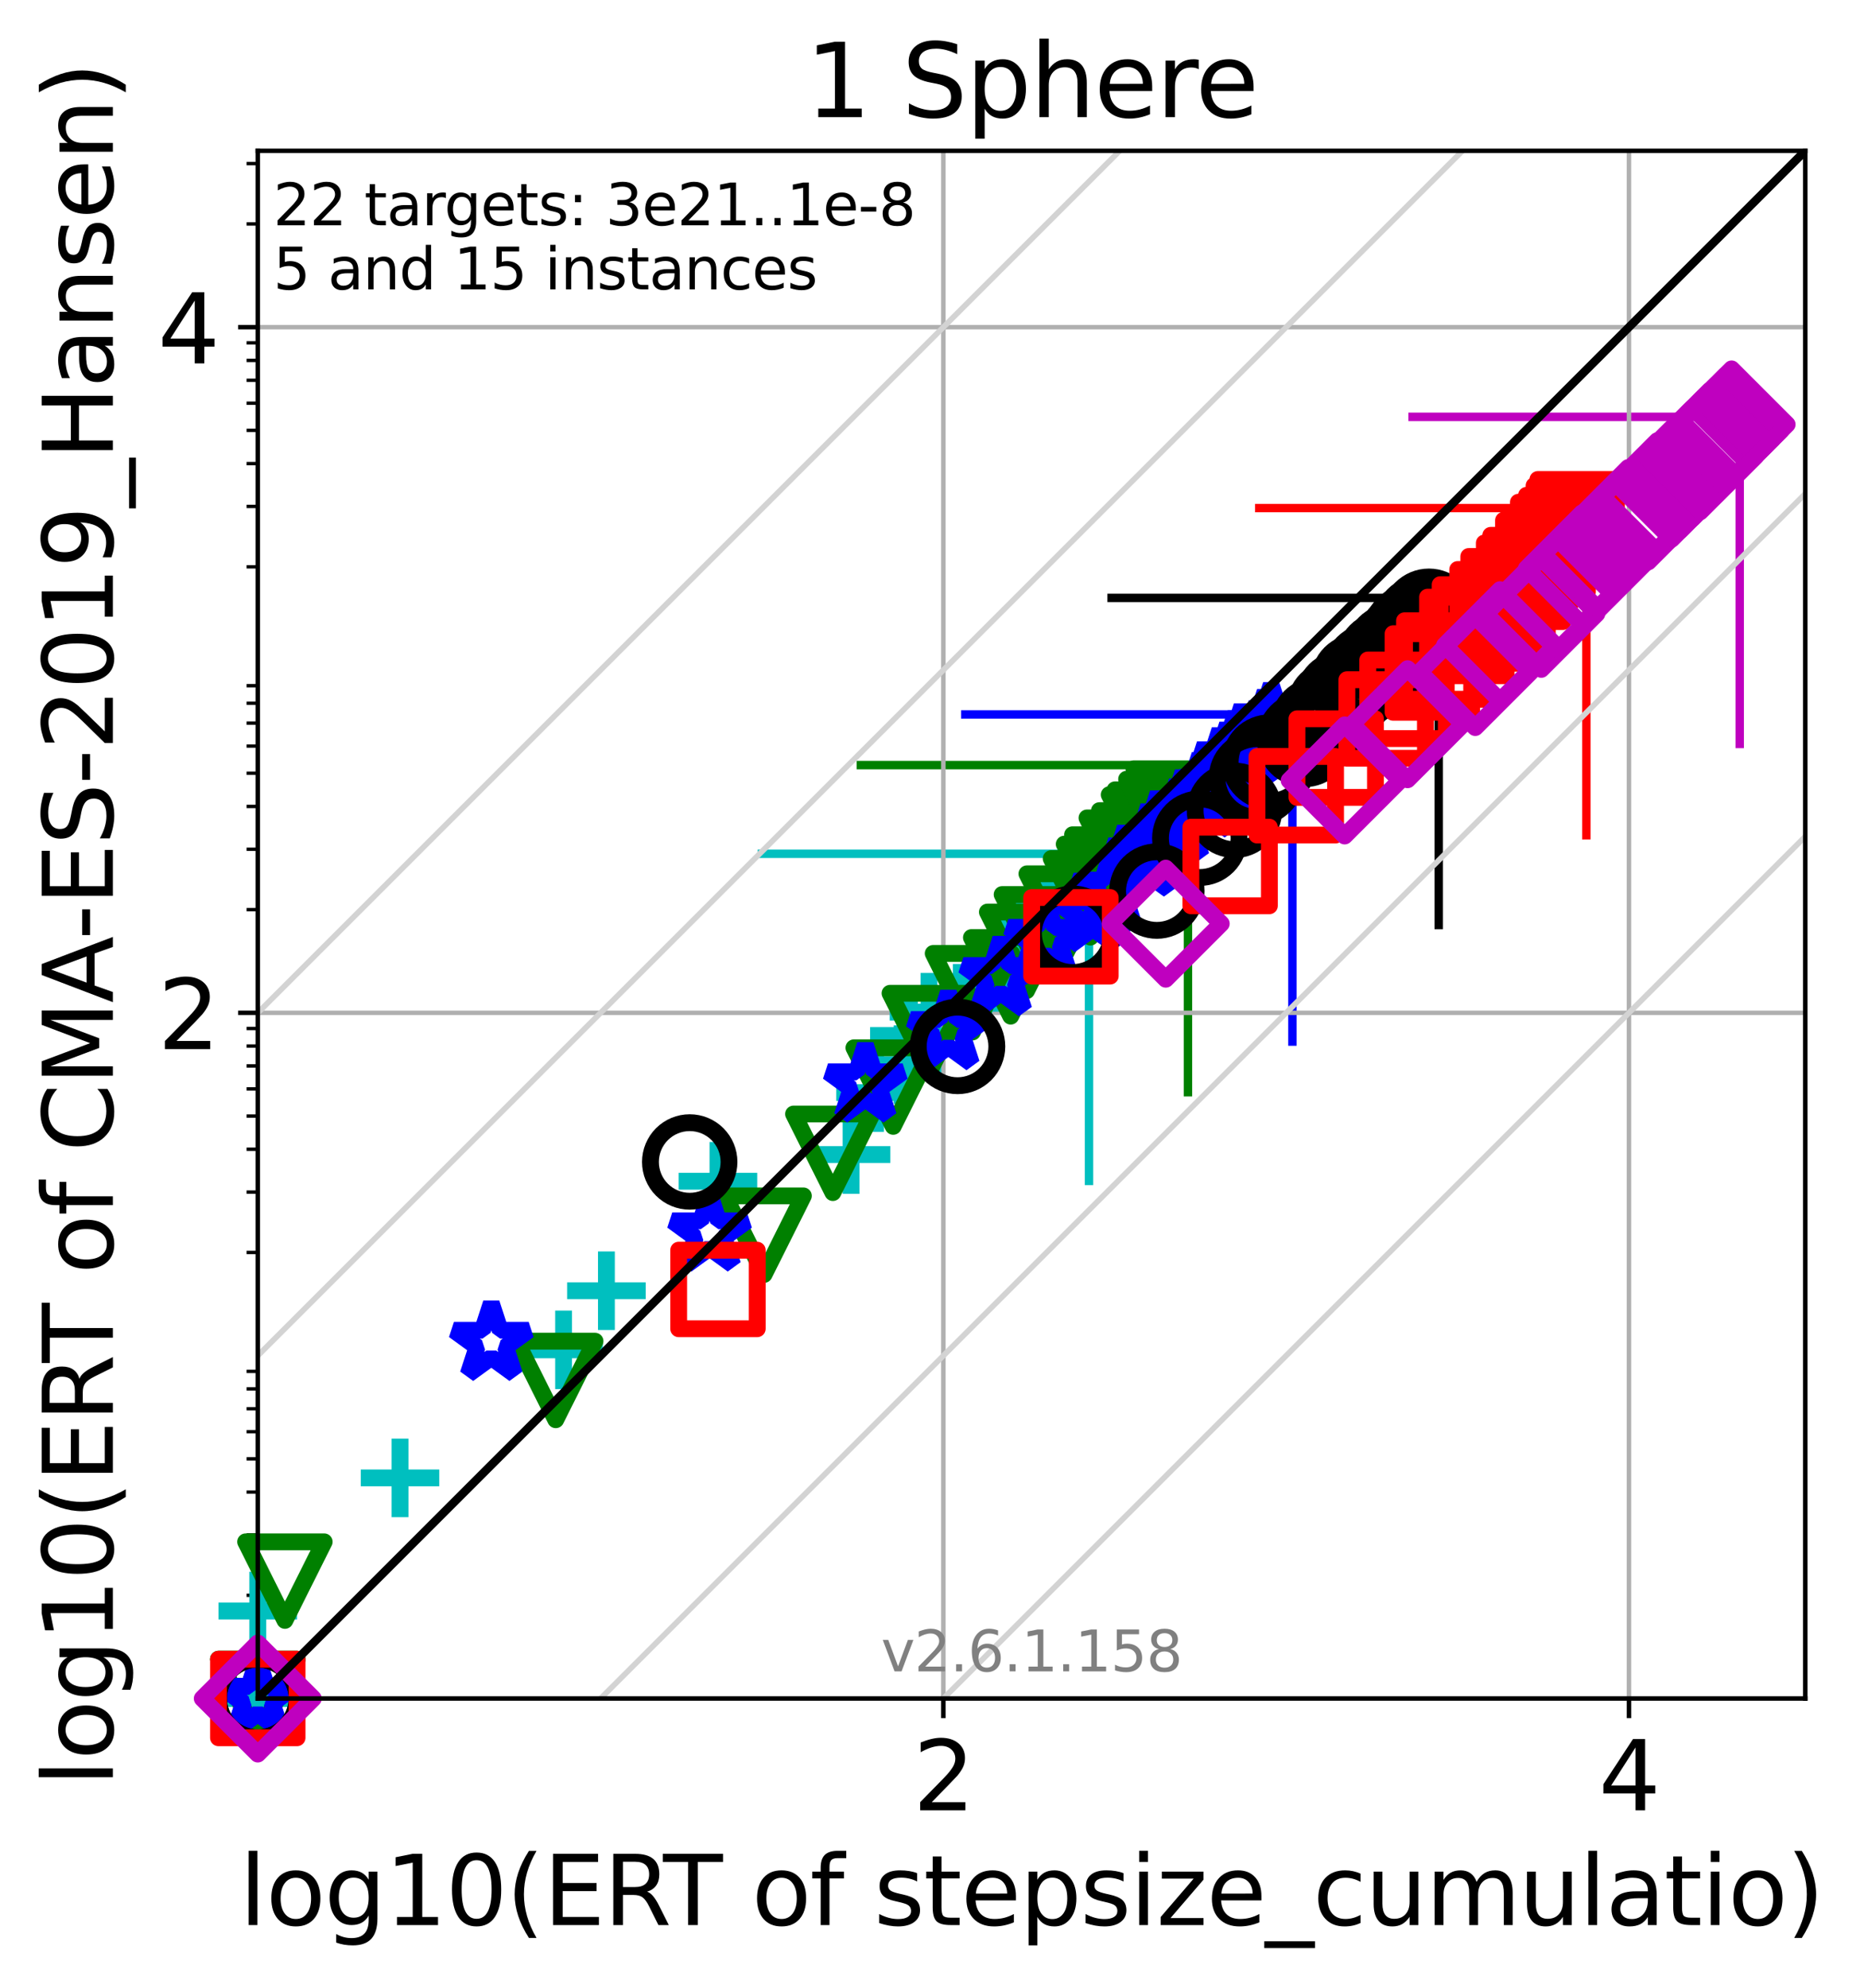 <?xml version="1.0" encoding="utf-8" standalone="no"?>
<!DOCTYPE svg PUBLIC "-//W3C//DTD SVG 1.1//EN"
  "http://www.w3.org/Graphics/SVG/1.1/DTD/svg11.dtd">
<svg xmlns:xlink="http://www.w3.org/1999/xlink" width="332.207pt" height="354.256pt" viewBox="0 0 332.207 354.256" xmlns="http://www.w3.org/2000/svg" version="1.1">
 <defs>
  <style type="text/css">*{stroke-linejoin: round; stroke-linecap: butt}</style>
 </defs>
 <g id="figure_1">
  <g id="patch_1">
   <path d="M 0 354.256 
L 332.207 354.256 
L 332.207 0 
L 0 0 
z
" style="fill: #ffffff"/>
  </g>
  <g id="axes_1">
   <g id="patch_2">
    <path d="M 45.942 302.677 
L 321.742 302.677 
L 321.742 26.877 
L 45.942 26.877 
z
" style="fill: #ffffff"/>
   </g>
   <g id="line2d_1">
    <path d="M 194.086 210.447 
L 194.086 152.149 
" clip-path="url(#p1244064c05)" style="fill: none; stroke: #00bfbf; stroke-width: 1.5; stroke-linecap: square"/>
   </g>
   <g id="line2d_2">
    <path d="M 135.788 152.149 
L 194.086 152.149 
" clip-path="url(#p1244064c05)" style="fill: none; stroke: #00bfbf; stroke-width: 1.5; stroke-linecap: square"/>
   </g>
   <g id="line2d_3">
    <path d="M 211.719 194.64 
L 211.719 136.342 
" clip-path="url(#p1244064c05)" style="fill: none; stroke: #008000; stroke-width: 1.5; stroke-linecap: square"/>
   </g>
   <g id="line2d_4">
    <path d="M 153.421 136.342 
L 211.719 136.342 
" clip-path="url(#p1244064c05)" style="fill: none; stroke: #008000; stroke-width: 1.5; stroke-linecap: square"/>
   </g>
   <g id="line2d_5">
    <path d="M 230.339 185.612 
L 230.339 127.314 
" clip-path="url(#p1244064c05)" style="fill: none; stroke: #0000ff; stroke-width: 1.5; stroke-linecap: square"/>
   </g>
   <g id="line2d_6">
    <path d="M 172.041 127.314 
L 230.339 127.314 
" clip-path="url(#p1244064c05)" style="fill: none; stroke: #0000ff; stroke-width: 1.5; stroke-linecap: square"/>
   </g>
   <g id="line2d_7">
    <path d="M 256.417 164.846 
L 256.417 106.548 
" clip-path="url(#p1244064c05)" style="fill: none; stroke: #000000; stroke-width: 1.5; stroke-linecap: square"/>
   </g>
   <g id="line2d_8">
    <path d="M 198.119 106.548 
L 256.417 106.548 
" clip-path="url(#p1244064c05)" style="fill: none; stroke: #000000; stroke-width: 1.5; stroke-linecap: square"/>
   </g>
   <g id="line2d_9">
    <path d="M 282.725 148.839 
L 282.725 90.541 
" clip-path="url(#p1244064c05)" style="fill: none; stroke: #ff0000; stroke-width: 1.5; stroke-linecap: square"/>
   </g>
   <g id="line2d_10">
    <path d="M 224.427 90.541 
L 282.725 90.541 
" clip-path="url(#p1244064c05)" style="fill: none; stroke: #ff0000; stroke-width: 1.5; stroke-linecap: square"/>
   </g>
   <g id="line2d_11">
    <path d="M 310.056 132.579 
L 310.056 74.281 
" clip-path="url(#p1244064c05)" style="fill: none; stroke: #bf00bf; stroke-width: 1.5; stroke-linecap: square"/>
   </g>
   <g id="line2d_12">
    <path d="M 251.758 74.281 
L 310.056 74.281 
" clip-path="url(#p1244064c05)" style="fill: none; stroke: #bf00bf; stroke-width: 1.5; stroke-linecap: square"/>
   </g>
   <g id="matplotlib.axis_1">
    <g id="xtick_1">
     <g id="line2d_13">
      <path d="M 168.129 302.677 
L 168.129 26.877 
" clip-path="url(#p1244064c05)" style="fill: none; stroke: #b0b0b0; stroke-width: 0.8; stroke-linecap: square"/>
     </g>
     <g id="line2d_14">
      <defs>
       <path id="m09bee3fbe1" d="M 0 0 
L 0 3.5 
" style="stroke: #000000; stroke-width: 0.8"/>
      </defs>
      <g>
       <use xlink:href="#m09bee3fbe1" x="168.129" y="302.677" style="stroke: #000000; stroke-width: 0.8"/>
      </g>
     </g>
     <g id="text_1">
      <!-- 2 -->
      <g transform="translate(162.721 322.595)scale(0.17 -0.17)">
       <defs>
        <path id="DejaVuSans-32" d="M 1228 531 
L 3431 531 
L 3431 0 
L 469 0 
L 469 531 
Q 828 903 1448 1529 
Q 2069 2156 2228 2338 
Q 2531 2678 2651 2914 
Q 2772 3150 2772 3378 
Q 2772 3750 2511 3984 
Q 2250 4219 1831 4219 
Q 1534 4219 1204 4116 
Q 875 4013 500 3803 
L 500 4441 
Q 881 4594 1212 4672 
Q 1544 4750 1819 4750 
Q 2544 4750 2975 4387 
Q 3406 4025 3406 3419 
Q 3406 3131 3298 2873 
Q 3191 2616 2906 2266 
Q 2828 2175 2409 1742 
Q 1991 1309 1228 531 
z
" transform="scale(0.016)"/>
       </defs>
       <use xlink:href="#DejaVuSans-32"/>
      </g>
     </g>
    </g>
    <g id="xtick_2">
     <g id="line2d_15">
      <path d="M 290.316 302.677 
L 290.316 26.877 
" clip-path="url(#p1244064c05)" style="fill: none; stroke: #b0b0b0; stroke-width: 0.8; stroke-linecap: square"/>
     </g>
     <g id="line2d_16">
      <g>
       <use xlink:href="#m09bee3fbe1" x="290.316" y="302.677" style="stroke: #000000; stroke-width: 0.8"/>
      </g>
     </g>
     <g id="text_2">
      <!-- 4 -->
      <g transform="translate(284.908 322.595)scale(0.17 -0.17)">
       <defs>
        <path id="DejaVuSans-34" d="M 2419 4116 
L 825 1625 
L 2419 1625 
L 2419 4116 
z
M 2253 4666 
L 3047 4666 
L 3047 1625 
L 3713 1625 
L 3713 1100 
L 3047 1100 
L 3047 0 
L 2419 0 
L 2419 1100 
L 313 1100 
L 313 1709 
L 2253 4666 
z
" transform="scale(0.016)"/>
       </defs>
       <use xlink:href="#DejaVuSans-34"/>
      </g>
     </g>
    </g>
    <g id="text_3">
     <!-- log10(ERT of stepsize_cumulatio) -->
     <g transform="translate(42.677 343.047)scale(0.17 -0.17)">
      <defs>
       <path id="DejaVuSans-6c" d="M 603 4863 
L 1178 4863 
L 1178 0 
L 603 0 
L 603 4863 
z
" transform="scale(0.016)"/>
       <path id="DejaVuSans-6f" d="M 1959 3097 
Q 1497 3097 1228 2736 
Q 959 2375 959 1747 
Q 959 1119 1226 758 
Q 1494 397 1959 397 
Q 2419 397 2687 759 
Q 2956 1122 2956 1747 
Q 2956 2369 2687 2733 
Q 2419 3097 1959 3097 
z
M 1959 3584 
Q 2709 3584 3137 3096 
Q 3566 2609 3566 1747 
Q 3566 888 3137 398 
Q 2709 -91 1959 -91 
Q 1206 -91 779 398 
Q 353 888 353 1747 
Q 353 2609 779 3096 
Q 1206 3584 1959 3584 
z
" transform="scale(0.016)"/>
       <path id="DejaVuSans-67" d="M 2906 1791 
Q 2906 2416 2648 2759 
Q 2391 3103 1925 3103 
Q 1463 3103 1205 2759 
Q 947 2416 947 1791 
Q 947 1169 1205 825 
Q 1463 481 1925 481 
Q 2391 481 2648 825 
Q 2906 1169 2906 1791 
z
M 3481 434 
Q 3481 -459 3084 -895 
Q 2688 -1331 1869 -1331 
Q 1566 -1331 1297 -1286 
Q 1028 -1241 775 -1147 
L 775 -588 
Q 1028 -725 1275 -790 
Q 1522 -856 1778 -856 
Q 2344 -856 2625 -561 
Q 2906 -266 2906 331 
L 2906 616 
Q 2728 306 2450 153 
Q 2172 0 1784 0 
Q 1141 0 747 490 
Q 353 981 353 1791 
Q 353 2603 747 3093 
Q 1141 3584 1784 3584 
Q 2172 3584 2450 3431 
Q 2728 3278 2906 2969 
L 2906 3500 
L 3481 3500 
L 3481 434 
z
" transform="scale(0.016)"/>
       <path id="DejaVuSans-31" d="M 794 531 
L 1825 531 
L 1825 4091 
L 703 3866 
L 703 4441 
L 1819 4666 
L 2450 4666 
L 2450 531 
L 3481 531 
L 3481 0 
L 794 0 
L 794 531 
z
" transform="scale(0.016)"/>
       <path id="DejaVuSans-30" d="M 2034 4250 
Q 1547 4250 1301 3770 
Q 1056 3291 1056 2328 
Q 1056 1369 1301 889 
Q 1547 409 2034 409 
Q 2525 409 2770 889 
Q 3016 1369 3016 2328 
Q 3016 3291 2770 3770 
Q 2525 4250 2034 4250 
z
M 2034 4750 
Q 2819 4750 3233 4129 
Q 3647 3509 3647 2328 
Q 3647 1150 3233 529 
Q 2819 -91 2034 -91 
Q 1250 -91 836 529 
Q 422 1150 422 2328 
Q 422 3509 836 4129 
Q 1250 4750 2034 4750 
z
" transform="scale(0.016)"/>
       <path id="DejaVuSans-28" d="M 1984 4856 
Q 1566 4138 1362 3434 
Q 1159 2731 1159 2009 
Q 1159 1288 1364 580 
Q 1569 -128 1984 -844 
L 1484 -844 
Q 1016 -109 783 600 
Q 550 1309 550 2009 
Q 550 2706 781 3412 
Q 1013 4119 1484 4856 
L 1984 4856 
z
" transform="scale(0.016)"/>
       <path id="DejaVuSans-45" d="M 628 4666 
L 3578 4666 
L 3578 4134 
L 1259 4134 
L 1259 2753 
L 3481 2753 
L 3481 2222 
L 1259 2222 
L 1259 531 
L 3634 531 
L 3634 0 
L 628 0 
L 628 4666 
z
" transform="scale(0.016)"/>
       <path id="DejaVuSans-52" d="M 2841 2188 
Q 3044 2119 3236 1894 
Q 3428 1669 3622 1275 
L 4263 0 
L 3584 0 
L 2988 1197 
Q 2756 1666 2539 1819 
Q 2322 1972 1947 1972 
L 1259 1972 
L 1259 0 
L 628 0 
L 628 4666 
L 2053 4666 
Q 2853 4666 3247 4331 
Q 3641 3997 3641 3322 
Q 3641 2881 3436 2590 
Q 3231 2300 2841 2188 
z
M 1259 4147 
L 1259 2491 
L 2053 2491 
Q 2509 2491 2742 2702 
Q 2975 2913 2975 3322 
Q 2975 3731 2742 3939 
Q 2509 4147 2053 4147 
L 1259 4147 
z
" transform="scale(0.016)"/>
       <path id="DejaVuSans-54" d="M -19 4666 
L 3928 4666 
L 3928 4134 
L 2272 4134 
L 2272 0 
L 1638 0 
L 1638 4134 
L -19 4134 
L -19 4666 
z
" transform="scale(0.016)"/>
       <path id="DejaVuSans-20" transform="scale(0.016)"/>
       <path id="DejaVuSans-66" d="M 2375 4863 
L 2375 4384 
L 1825 4384 
Q 1516 4384 1395 4259 
Q 1275 4134 1275 3809 
L 1275 3500 
L 2222 3500 
L 2222 3053 
L 1275 3053 
L 1275 0 
L 697 0 
L 697 3053 
L 147 3053 
L 147 3500 
L 697 3500 
L 697 3744 
Q 697 4328 969 4595 
Q 1241 4863 1831 4863 
L 2375 4863 
z
" transform="scale(0.016)"/>
       <path id="DejaVuSans-73" d="M 2834 3397 
L 2834 2853 
Q 2591 2978 2328 3040 
Q 2066 3103 1784 3103 
Q 1356 3103 1142 2972 
Q 928 2841 928 2578 
Q 928 2378 1081 2264 
Q 1234 2150 1697 2047 
L 1894 2003 
Q 2506 1872 2764 1633 
Q 3022 1394 3022 966 
Q 3022 478 2636 193 
Q 2250 -91 1575 -91 
Q 1294 -91 989 -36 
Q 684 19 347 128 
L 347 722 
Q 666 556 975 473 
Q 1284 391 1588 391 
Q 1994 391 2212 530 
Q 2431 669 2431 922 
Q 2431 1156 2273 1281 
Q 2116 1406 1581 1522 
L 1381 1569 
Q 847 1681 609 1914 
Q 372 2147 372 2553 
Q 372 3047 722 3315 
Q 1072 3584 1716 3584 
Q 2034 3584 2315 3537 
Q 2597 3491 2834 3397 
z
" transform="scale(0.016)"/>
       <path id="DejaVuSans-74" d="M 1172 4494 
L 1172 3500 
L 2356 3500 
L 2356 3053 
L 1172 3053 
L 1172 1153 
Q 1172 725 1289 603 
Q 1406 481 1766 481 
L 2356 481 
L 2356 0 
L 1766 0 
Q 1100 0 847 248 
Q 594 497 594 1153 
L 594 3053 
L 172 3053 
L 172 3500 
L 594 3500 
L 594 4494 
L 1172 4494 
z
" transform="scale(0.016)"/>
       <path id="DejaVuSans-65" d="M 3597 1894 
L 3597 1613 
L 953 1613 
Q 991 1019 1311 708 
Q 1631 397 2203 397 
Q 2534 397 2845 478 
Q 3156 559 3463 722 
L 3463 178 
Q 3153 47 2828 -22 
Q 2503 -91 2169 -91 
Q 1331 -91 842 396 
Q 353 884 353 1716 
Q 353 2575 817 3079 
Q 1281 3584 2069 3584 
Q 2775 3584 3186 3129 
Q 3597 2675 3597 1894 
z
M 3022 2063 
Q 3016 2534 2758 2815 
Q 2500 3097 2075 3097 
Q 1594 3097 1305 2825 
Q 1016 2553 972 2059 
L 3022 2063 
z
" transform="scale(0.016)"/>
       <path id="DejaVuSans-70" d="M 1159 525 
L 1159 -1331 
L 581 -1331 
L 581 3500 
L 1159 3500 
L 1159 2969 
Q 1341 3281 1617 3432 
Q 1894 3584 2278 3584 
Q 2916 3584 3314 3078 
Q 3713 2572 3713 1747 
Q 3713 922 3314 415 
Q 2916 -91 2278 -91 
Q 1894 -91 1617 61 
Q 1341 213 1159 525 
z
M 3116 1747 
Q 3116 2381 2855 2742 
Q 2594 3103 2138 3103 
Q 1681 3103 1420 2742 
Q 1159 2381 1159 1747 
Q 1159 1113 1420 752 
Q 1681 391 2138 391 
Q 2594 391 2855 752 
Q 3116 1113 3116 1747 
z
" transform="scale(0.016)"/>
       <path id="DejaVuSans-69" d="M 603 3500 
L 1178 3500 
L 1178 0 
L 603 0 
L 603 3500 
z
M 603 4863 
L 1178 4863 
L 1178 4134 
L 603 4134 
L 603 4863 
z
" transform="scale(0.016)"/>
       <path id="DejaVuSans-7a" d="M 353 3500 
L 3084 3500 
L 3084 2975 
L 922 459 
L 3084 459 
L 3084 0 
L 275 0 
L 275 525 
L 2438 3041 
L 353 3041 
L 353 3500 
z
" transform="scale(0.016)"/>
       <path id="DejaVuSans-5f" d="M 3263 -1063 
L 3263 -1509 
L -63 -1509 
L -63 -1063 
L 3263 -1063 
z
" transform="scale(0.016)"/>
       <path id="DejaVuSans-63" d="M 3122 3366 
L 3122 2828 
Q 2878 2963 2633 3030 
Q 2388 3097 2138 3097 
Q 1578 3097 1268 2742 
Q 959 2388 959 1747 
Q 959 1106 1268 751 
Q 1578 397 2138 397 
Q 2388 397 2633 464 
Q 2878 531 3122 666 
L 3122 134 
Q 2881 22 2623 -34 
Q 2366 -91 2075 -91 
Q 1284 -91 818 406 
Q 353 903 353 1747 
Q 353 2603 823 3093 
Q 1294 3584 2113 3584 
Q 2378 3584 2631 3529 
Q 2884 3475 3122 3366 
z
" transform="scale(0.016)"/>
       <path id="DejaVuSans-75" d="M 544 1381 
L 544 3500 
L 1119 3500 
L 1119 1403 
Q 1119 906 1312 657 
Q 1506 409 1894 409 
Q 2359 409 2629 706 
Q 2900 1003 2900 1516 
L 2900 3500 
L 3475 3500 
L 3475 0 
L 2900 0 
L 2900 538 
Q 2691 219 2414 64 
Q 2138 -91 1772 -91 
Q 1169 -91 856 284 
Q 544 659 544 1381 
z
M 1991 3584 
L 1991 3584 
z
" transform="scale(0.016)"/>
       <path id="DejaVuSans-6d" d="M 3328 2828 
Q 3544 3216 3844 3400 
Q 4144 3584 4550 3584 
Q 5097 3584 5394 3201 
Q 5691 2819 5691 2113 
L 5691 0 
L 5113 0 
L 5113 2094 
Q 5113 2597 4934 2840 
Q 4756 3084 4391 3084 
Q 3944 3084 3684 2787 
Q 3425 2491 3425 1978 
L 3425 0 
L 2847 0 
L 2847 2094 
Q 2847 2600 2669 2842 
Q 2491 3084 2119 3084 
Q 1678 3084 1418 2786 
Q 1159 2488 1159 1978 
L 1159 0 
L 581 0 
L 581 3500 
L 1159 3500 
L 1159 2956 
Q 1356 3278 1631 3431 
Q 1906 3584 2284 3584 
Q 2666 3584 2933 3390 
Q 3200 3197 3328 2828 
z
" transform="scale(0.016)"/>
       <path id="DejaVuSans-61" d="M 2194 1759 
Q 1497 1759 1228 1600 
Q 959 1441 959 1056 
Q 959 750 1161 570 
Q 1363 391 1709 391 
Q 2188 391 2477 730 
Q 2766 1069 2766 1631 
L 2766 1759 
L 2194 1759 
z
M 3341 1997 
L 3341 0 
L 2766 0 
L 2766 531 
Q 2569 213 2275 61 
Q 1981 -91 1556 -91 
Q 1019 -91 701 211 
Q 384 513 384 1019 
Q 384 1609 779 1909 
Q 1175 2209 1959 2209 
L 2766 2209 
L 2766 2266 
Q 2766 2663 2505 2880 
Q 2244 3097 1772 3097 
Q 1472 3097 1187 3025 
Q 903 2953 641 2809 
L 641 3341 
Q 956 3463 1253 3523 
Q 1550 3584 1831 3584 
Q 2591 3584 2966 3190 
Q 3341 2797 3341 1997 
z
" transform="scale(0.016)"/>
       <path id="DejaVuSans-29" d="M 513 4856 
L 1013 4856 
Q 1481 4119 1714 3412 
Q 1947 2706 1947 2009 
Q 1947 1309 1714 600 
Q 1481 -109 1013 -844 
L 513 -844 
Q 928 -128 1133 580 
Q 1338 1288 1338 2009 
Q 1338 2731 1133 3434 
Q 928 4138 513 4856 
z
" transform="scale(0.016)"/>
      </defs>
      <use xlink:href="#DejaVuSans-6c"/>
      <use xlink:href="#DejaVuSans-6f" x="27.783"/>
      <use xlink:href="#DejaVuSans-67" x="88.965"/>
      <use xlink:href="#DejaVuSans-31" x="152.441"/>
      <use xlink:href="#DejaVuSans-30" x="216.064"/>
      <use xlink:href="#DejaVuSans-28" x="279.688"/>
      <use xlink:href="#DejaVuSans-45" x="318.701"/>
      <use xlink:href="#DejaVuSans-52" x="381.885"/>
      <use xlink:href="#DejaVuSans-54" x="444.117"/>
      <use xlink:href="#DejaVuSans-20" x="505.201"/>
      <use xlink:href="#DejaVuSans-6f" x="536.988"/>
      <use xlink:href="#DejaVuSans-66" x="598.17"/>
      <use xlink:href="#DejaVuSans-20" x="633.375"/>
      <use xlink:href="#DejaVuSans-73" x="665.162"/>
      <use xlink:href="#DejaVuSans-74" x="717.262"/>
      <use xlink:href="#DejaVuSans-65" x="756.471"/>
      <use xlink:href="#DejaVuSans-70" x="817.994"/>
      <use xlink:href="#DejaVuSans-73" x="881.471"/>
      <use xlink:href="#DejaVuSans-69" x="933.57"/>
      <use xlink:href="#DejaVuSans-7a" x="961.354"/>
      <use xlink:href="#DejaVuSans-65" x="1013.844"/>
      <use xlink:href="#DejaVuSans-5f" x="1075.367"/>
      <use xlink:href="#DejaVuSans-63" x="1125.367"/>
      <use xlink:href="#DejaVuSans-75" x="1180.348"/>
      <use xlink:href="#DejaVuSans-6d" x="1243.727"/>
      <use xlink:href="#DejaVuSans-75" x="1341.139"/>
      <use xlink:href="#DejaVuSans-6c" x="1404.518"/>
      <use xlink:href="#DejaVuSans-61" x="1432.301"/>
      <use xlink:href="#DejaVuSans-74" x="1493.58"/>
      <use xlink:href="#DejaVuSans-69" x="1532.789"/>
      <use xlink:href="#DejaVuSans-6f" x="1560.572"/>
      <use xlink:href="#DejaVuSans-29" x="1621.754"/>
     </g>
    </g>
   </g>
   <g id="matplotlib.axis_2">
    <g id="ytick_1">
     <g id="line2d_17">
      <path d="M 45.942 180.49 
L 321.742 180.49 
" clip-path="url(#p1244064c05)" style="fill: none; stroke: #b0b0b0; stroke-width: 0.8; stroke-linecap: square"/>
     </g>
     <g id="line2d_18">
      <defs>
       <path id="m25814279cb" d="M 0 0 
L -3.5 0 
" style="stroke: #000000; stroke-width: 0.8"/>
      </defs>
      <g>
       <use xlink:href="#m25814279cb" x="45.942" y="180.49" style="stroke: #000000; stroke-width: 0.8"/>
      </g>
     </g>
     <g id="text_4">
      <!-- 2 -->
      <g transform="translate(28.126 186.949)scale(0.17 -0.17)">
       <use xlink:href="#DejaVuSans-32"/>
      </g>
     </g>
    </g>
    <g id="ytick_2">
     <g id="line2d_19">
      <path d="M 45.942 58.303 
L 321.742 58.303 
" clip-path="url(#p1244064c05)" style="fill: none; stroke: #b0b0b0; stroke-width: 0.8; stroke-linecap: square"/>
     </g>
     <g id="line2d_20">
      <g>
       <use xlink:href="#m25814279cb" x="45.942" y="58.303" style="stroke: #000000; stroke-width: 0.8"/>
      </g>
     </g>
     <g id="text_5">
      <!-- 4 -->
      <g transform="translate(28.126 64.762)scale(0.17 -0.17)">
       <use xlink:href="#DejaVuSans-34"/>
      </g>
     </g>
    </g>
    <g id="ytick_3">
     <g id="line2d_21">
      <defs>
       <path id="mc908aefbcb" d="M 0 0 
L -2 0 
" style="stroke: #000000; stroke-width: 0.6"/>
      </defs>
      <g>
       <use xlink:href="#mc908aefbcb" x="45.942" y="284.286" style="stroke: #000000; stroke-width: 0.6"/>
      </g>
     </g>
    </g>
    <g id="ytick_4">
     <g id="line2d_22">
      <g>
       <use xlink:href="#mc908aefbcb" x="45.942" y="273.528" style="stroke: #000000; stroke-width: 0.6"/>
      </g>
     </g>
    </g>
    <g id="ytick_5">
     <g id="line2d_23">
      <g>
       <use xlink:href="#mc908aefbcb" x="45.942" y="265.895" style="stroke: #000000; stroke-width: 0.6"/>
      </g>
     </g>
    </g>
    <g id="ytick_6">
     <g id="line2d_24">
      <g>
       <use xlink:href="#mc908aefbcb" x="45.942" y="259.975" style="stroke: #000000; stroke-width: 0.6"/>
      </g>
     </g>
    </g>
    <g id="ytick_7">
     <g id="line2d_25">
      <g>
       <use xlink:href="#mc908aefbcb" x="45.942" y="255.137" style="stroke: #000000; stroke-width: 0.6"/>
      </g>
     </g>
    </g>
    <g id="ytick_8">
     <g id="line2d_26">
      <g>
       <use xlink:href="#mc908aefbcb" x="45.942" y="251.047" style="stroke: #000000; stroke-width: 0.6"/>
      </g>
     </g>
    </g>
    <g id="ytick_9">
     <g id="line2d_27">
      <g>
       <use xlink:href="#mc908aefbcb" x="45.942" y="247.504" style="stroke: #000000; stroke-width: 0.6"/>
      </g>
     </g>
    </g>
    <g id="ytick_10">
     <g id="line2d_28">
      <g>
       <use xlink:href="#mc908aefbcb" x="45.942" y="244.379" style="stroke: #000000; stroke-width: 0.6"/>
      </g>
     </g>
    </g>
    <g id="ytick_11">
     <g id="line2d_29">
      <g>
       <use xlink:href="#mc908aefbcb" x="45.942" y="223.193" style="stroke: #000000; stroke-width: 0.6"/>
      </g>
     </g>
    </g>
    <g id="ytick_12">
     <g id="line2d_30">
      <g>
       <use xlink:href="#mc908aefbcb" x="45.942" y="212.435" style="stroke: #000000; stroke-width: 0.6"/>
      </g>
     </g>
    </g>
    <g id="ytick_13">
     <g id="line2d_31">
      <g>
       <use xlink:href="#mc908aefbcb" x="45.942" y="204.802" style="stroke: #000000; stroke-width: 0.6"/>
      </g>
     </g>
    </g>
    <g id="ytick_14">
     <g id="line2d_32">
      <g>
       <use xlink:href="#mc908aefbcb" x="45.942" y="198.881" style="stroke: #000000; stroke-width: 0.6"/>
      </g>
     </g>
    </g>
    <g id="ytick_15">
     <g id="line2d_33">
      <g>
       <use xlink:href="#mc908aefbcb" x="45.942" y="194.044" style="stroke: #000000; stroke-width: 0.6"/>
      </g>
     </g>
    </g>
    <g id="ytick_16">
     <g id="line2d_34">
      <g>
       <use xlink:href="#mc908aefbcb" x="45.942" y="189.954" style="stroke: #000000; stroke-width: 0.6"/>
      </g>
     </g>
    </g>
    <g id="ytick_17">
     <g id="line2d_35">
      <g>
       <use xlink:href="#mc908aefbcb" x="45.942" y="186.411" style="stroke: #000000; stroke-width: 0.6"/>
      </g>
     </g>
    </g>
    <g id="ytick_18">
     <g id="line2d_36">
      <g>
       <use xlink:href="#mc908aefbcb" x="45.942" y="183.286" style="stroke: #000000; stroke-width: 0.6"/>
      </g>
     </g>
    </g>
    <g id="ytick_19">
     <g id="line2d_37">
      <g>
       <use xlink:href="#mc908aefbcb" x="45.942" y="162.099" style="stroke: #000000; stroke-width: 0.6"/>
      </g>
     </g>
    </g>
    <g id="ytick_20">
     <g id="line2d_38">
      <g>
       <use xlink:href="#mc908aefbcb" x="45.942" y="151.341" style="stroke: #000000; stroke-width: 0.6"/>
      </g>
     </g>
    </g>
    <g id="ytick_21">
     <g id="line2d_39">
      <g>
       <use xlink:href="#mc908aefbcb" x="45.942" y="143.708" style="stroke: #000000; stroke-width: 0.6"/>
      </g>
     </g>
    </g>
    <g id="ytick_22">
     <g id="line2d_40">
      <g>
       <use xlink:href="#mc908aefbcb" x="45.942" y="137.788" style="stroke: #000000; stroke-width: 0.6"/>
      </g>
     </g>
    </g>
    <g id="ytick_23">
     <g id="line2d_41">
      <g>
       <use xlink:href="#mc908aefbcb" x="45.942" y="132.95" style="stroke: #000000; stroke-width: 0.6"/>
      </g>
     </g>
    </g>
    <g id="ytick_24">
     <g id="line2d_42">
      <g>
       <use xlink:href="#mc908aefbcb" x="45.942" y="128.86" style="stroke: #000000; stroke-width: 0.6"/>
      </g>
     </g>
    </g>
    <g id="ytick_25">
     <g id="line2d_43">
      <g>
       <use xlink:href="#mc908aefbcb" x="45.942" y="125.317" style="stroke: #000000; stroke-width: 0.6"/>
      </g>
     </g>
    </g>
    <g id="ytick_26">
     <g id="line2d_44">
      <g>
       <use xlink:href="#mc908aefbcb" x="45.942" y="122.192" style="stroke: #000000; stroke-width: 0.6"/>
      </g>
     </g>
    </g>
    <g id="ytick_27">
     <g id="line2d_45">
      <g>
       <use xlink:href="#mc908aefbcb" x="45.942" y="101.006" style="stroke: #000000; stroke-width: 0.6"/>
      </g>
     </g>
    </g>
    <g id="ytick_28">
     <g id="line2d_46">
      <g>
       <use xlink:href="#mc908aefbcb" x="45.942" y="90.248" style="stroke: #000000; stroke-width: 0.6"/>
      </g>
     </g>
    </g>
    <g id="ytick_29">
     <g id="line2d_47">
      <g>
       <use xlink:href="#mc908aefbcb" x="45.942" y="82.615" style="stroke: #000000; stroke-width: 0.6"/>
      </g>
     </g>
    </g>
    <g id="ytick_30">
     <g id="line2d_48">
      <g>
       <use xlink:href="#mc908aefbcb" x="45.942" y="76.694" style="stroke: #000000; stroke-width: 0.6"/>
      </g>
     </g>
    </g>
    <g id="ytick_31">
     <g id="line2d_49">
      <g>
       <use xlink:href="#mc908aefbcb" x="45.942" y="71.857" style="stroke: #000000; stroke-width: 0.6"/>
      </g>
     </g>
    </g>
    <g id="ytick_32">
     <g id="line2d_50">
      <g>
       <use xlink:href="#mc908aefbcb" x="45.942" y="67.767" style="stroke: #000000; stroke-width: 0.6"/>
      </g>
     </g>
    </g>
    <g id="ytick_33">
     <g id="line2d_51">
      <g>
       <use xlink:href="#mc908aefbcb" x="45.942" y="64.224" style="stroke: #000000; stroke-width: 0.6"/>
      </g>
     </g>
    </g>
    <g id="ytick_34">
     <g id="line2d_52">
      <g>
       <use xlink:href="#mc908aefbcb" x="45.942" y="61.099" style="stroke: #000000; stroke-width: 0.6"/>
      </g>
     </g>
    </g>
    <g id="ytick_35">
     <g id="line2d_53">
      <g>
       <use xlink:href="#mc908aefbcb" x="45.942" y="39.912" style="stroke: #000000; stroke-width: 0.6"/>
      </g>
     </g>
    </g>
    <g id="ytick_36">
     <g id="line2d_54">
      <g>
       <use xlink:href="#mc908aefbcb" x="45.942" y="29.154" style="stroke: #000000; stroke-width: 0.6"/>
      </g>
     </g>
    </g>
    <g id="text_6">
     <!-- log10(ERT of CMA-ES-2019_Hansen) -->
     <g transform="translate(20.117 318.342)rotate(-90)scale(0.17 -0.17)">
      <defs>
       <path id="DejaVuSans-43" d="M 4122 4306 
L 4122 3641 
Q 3803 3938 3442 4084 
Q 3081 4231 2675 4231 
Q 1875 4231 1450 3742 
Q 1025 3253 1025 2328 
Q 1025 1406 1450 917 
Q 1875 428 2675 428 
Q 3081 428 3442 575 
Q 3803 722 4122 1019 
L 4122 359 
Q 3791 134 3420 21 
Q 3050 -91 2638 -91 
Q 1578 -91 968 557 
Q 359 1206 359 2328 
Q 359 3453 968 4101 
Q 1578 4750 2638 4750 
Q 3056 4750 3426 4639 
Q 3797 4528 4122 4306 
z
" transform="scale(0.016)"/>
       <path id="DejaVuSans-4d" d="M 628 4666 
L 1569 4666 
L 2759 1491 
L 3956 4666 
L 4897 4666 
L 4897 0 
L 4281 0 
L 4281 4097 
L 3078 897 
L 2444 897 
L 1241 4097 
L 1241 0 
L 628 0 
L 628 4666 
z
" transform="scale(0.016)"/>
       <path id="DejaVuSans-41" d="M 2188 4044 
L 1331 1722 
L 3047 1722 
L 2188 4044 
z
M 1831 4666 
L 2547 4666 
L 4325 0 
L 3669 0 
L 3244 1197 
L 1141 1197 
L 716 0 
L 50 0 
L 1831 4666 
z
" transform="scale(0.016)"/>
       <path id="DejaVuSans-2d" d="M 313 2009 
L 1997 2009 
L 1997 1497 
L 313 1497 
L 313 2009 
z
" transform="scale(0.016)"/>
       <path id="DejaVuSans-53" d="M 3425 4513 
L 3425 3897 
Q 3066 4069 2747 4153 
Q 2428 4238 2131 4238 
Q 1616 4238 1336 4038 
Q 1056 3838 1056 3469 
Q 1056 3159 1242 3001 
Q 1428 2844 1947 2747 
L 2328 2669 
Q 3034 2534 3370 2195 
Q 3706 1856 3706 1288 
Q 3706 609 3251 259 
Q 2797 -91 1919 -91 
Q 1588 -91 1214 -16 
Q 841 59 441 206 
L 441 856 
Q 825 641 1194 531 
Q 1563 422 1919 422 
Q 2459 422 2753 634 
Q 3047 847 3047 1241 
Q 3047 1584 2836 1778 
Q 2625 1972 2144 2069 
L 1759 2144 
Q 1053 2284 737 2584 
Q 422 2884 422 3419 
Q 422 4038 858 4394 
Q 1294 4750 2059 4750 
Q 2388 4750 2728 4690 
Q 3069 4631 3425 4513 
z
" transform="scale(0.016)"/>
       <path id="DejaVuSans-39" d="M 703 97 
L 703 672 
Q 941 559 1184 500 
Q 1428 441 1663 441 
Q 2288 441 2617 861 
Q 2947 1281 2994 2138 
Q 2813 1869 2534 1725 
Q 2256 1581 1919 1581 
Q 1219 1581 811 2004 
Q 403 2428 403 3163 
Q 403 3881 828 4315 
Q 1253 4750 1959 4750 
Q 2769 4750 3195 4129 
Q 3622 3509 3622 2328 
Q 3622 1225 3098 567 
Q 2575 -91 1691 -91 
Q 1453 -91 1209 -44 
Q 966 3 703 97 
z
M 1959 2075 
Q 2384 2075 2632 2365 
Q 2881 2656 2881 3163 
Q 2881 3666 2632 3958 
Q 2384 4250 1959 4250 
Q 1534 4250 1286 3958 
Q 1038 3666 1038 3163 
Q 1038 2656 1286 2365 
Q 1534 2075 1959 2075 
z
" transform="scale(0.016)"/>
       <path id="DejaVuSans-48" d="M 628 4666 
L 1259 4666 
L 1259 2753 
L 3553 2753 
L 3553 4666 
L 4184 4666 
L 4184 0 
L 3553 0 
L 3553 2222 
L 1259 2222 
L 1259 0 
L 628 0 
L 628 4666 
z
" transform="scale(0.016)"/>
       <path id="DejaVuSans-6e" d="M 3513 2113 
L 3513 0 
L 2938 0 
L 2938 2094 
Q 2938 2591 2744 2837 
Q 2550 3084 2163 3084 
Q 1697 3084 1428 2787 
Q 1159 2491 1159 1978 
L 1159 0 
L 581 0 
L 581 3500 
L 1159 3500 
L 1159 2956 
Q 1366 3272 1645 3428 
Q 1925 3584 2291 3584 
Q 2894 3584 3203 3211 
Q 3513 2838 3513 2113 
z
" transform="scale(0.016)"/>
      </defs>
      <use xlink:href="#DejaVuSans-6c"/>
      <use xlink:href="#DejaVuSans-6f" x="27.783"/>
      <use xlink:href="#DejaVuSans-67" x="88.965"/>
      <use xlink:href="#DejaVuSans-31" x="152.441"/>
      <use xlink:href="#DejaVuSans-30" x="216.064"/>
      <use xlink:href="#DejaVuSans-28" x="279.688"/>
      <use xlink:href="#DejaVuSans-45" x="318.701"/>
      <use xlink:href="#DejaVuSans-52" x="381.885"/>
      <use xlink:href="#DejaVuSans-54" x="444.117"/>
      <use xlink:href="#DejaVuSans-20" x="505.201"/>
      <use xlink:href="#DejaVuSans-6f" x="536.988"/>
      <use xlink:href="#DejaVuSans-66" x="598.17"/>
      <use xlink:href="#DejaVuSans-20" x="633.375"/>
      <use xlink:href="#DejaVuSans-43" x="665.162"/>
      <use xlink:href="#DejaVuSans-4d" x="734.986"/>
      <use xlink:href="#DejaVuSans-41" x="821.266"/>
      <use xlink:href="#DejaVuSans-2d" x="887.424"/>
      <use xlink:href="#DejaVuSans-45" x="923.508"/>
      <use xlink:href="#DejaVuSans-53" x="986.691"/>
      <use xlink:href="#DejaVuSans-2d" x="1050.168"/>
      <use xlink:href="#DejaVuSans-32" x="1086.252"/>
      <use xlink:href="#DejaVuSans-30" x="1149.875"/>
      <use xlink:href="#DejaVuSans-31" x="1213.498"/>
      <use xlink:href="#DejaVuSans-39" x="1277.121"/>
      <use xlink:href="#DejaVuSans-5f" x="1340.744"/>
      <use xlink:href="#DejaVuSans-48" x="1390.744"/>
      <use xlink:href="#DejaVuSans-61" x="1465.939"/>
      <use xlink:href="#DejaVuSans-6e" x="1527.219"/>
      <use xlink:href="#DejaVuSans-73" x="1590.598"/>
      <use xlink:href="#DejaVuSans-65" x="1642.697"/>
      <use xlink:href="#DejaVuSans-6e" x="1704.221"/>
      <use xlink:href="#DejaVuSans-29" x="1767.6"/>
     </g>
    </g>
   </g>
   <g id="line2d_55">
    <defs>
     <path id="m3649db31ef" d="M -7 0 
L 7 0 
M 0 7 
L 0 -7 
" style="stroke: #00bfbf; stroke-width: 3"/>
    </defs>
    <g>
     <use xlink:href="#m3649db31ef" x="45.942" y="302.677" style="fill-opacity: 0; stroke: #00bfbf; stroke-width: 3"/>
     <use xlink:href="#m3649db31ef" x="45.942" y="302.677" style="fill-opacity: 0; stroke: #00bfbf; stroke-width: 3"/>
     <use xlink:href="#m3649db31ef" x="45.942" y="287.082" style="fill-opacity: 0; stroke: #00bfbf; stroke-width: 3"/>
     <use xlink:href="#m3649db31ef" x="71.294" y="263.366" style="fill-opacity: 0; stroke: #00bfbf; stroke-width: 3"/>
     <use xlink:href="#m3649db31ef" x="100.443" y="240.543" style="fill-opacity: 0; stroke: #00bfbf; stroke-width: 3"/>
     <use xlink:href="#m3649db31ef" x="108.076" y="230.013" style="fill-opacity: 0; stroke: #00bfbf; stroke-width: 3"/>
     <use xlink:href="#m3649db31ef" x="127.955" y="210.502" style="fill-opacity: 0; stroke: #00bfbf; stroke-width: 3"/>
     <use xlink:href="#m3649db31ef" x="151.681" y="205.747" style="fill-opacity: 0; stroke: #00bfbf; stroke-width: 3"/>
     <use xlink:href="#m3649db31ef" x="156.038" y="194.7" style="fill-opacity: 0; stroke: #00bfbf; stroke-width: 3"/>
     <use xlink:href="#m3649db31ef" x="160.777" y="189.727" style="fill-opacity: 0; stroke: #00bfbf; stroke-width: 3"/>
     <use xlink:href="#m3649db31ef" x="162.075" y="184.533" style="fill-opacity: 0; stroke: #00bfbf; stroke-width: 3"/>
     <use xlink:href="#m3649db31ef" x="165.568" y="180.367" style="fill-opacity: 0; stroke: #00bfbf; stroke-width: 3"/>
     <use xlink:href="#m3649db31ef" x="175.334" y="174.954" style="fill-opacity: 0; stroke: #00bfbf; stroke-width: 3"/>
     <use xlink:href="#m3649db31ef" x="176.828" y="173.285" style="fill-opacity: 0; stroke: #00bfbf; stroke-width: 3"/>
     <use xlink:href="#m3649db31ef" x="179.516" y="170.088" style="fill-opacity: 0; stroke: #00bfbf; stroke-width: 3"/>
     <use xlink:href="#m3649db31ef" x="182.177" y="167.789" style="fill-opacity: 0; stroke: #00bfbf; stroke-width: 3"/>
     <use xlink:href="#m3649db31ef" x="183.038" y="165.683" style="fill-opacity: 0; stroke: #00bfbf; stroke-width: 3"/>
     <use xlink:href="#m3649db31ef" x="188.016" y="164.216" style="fill-opacity: 0; stroke: #00bfbf; stroke-width: 3"/>
     <use xlink:href="#m3649db31ef" x="188.684" y="162.055" style="fill-opacity: 0; stroke: #00bfbf; stroke-width: 3"/>
     <use xlink:href="#m3649db31ef" x="189.503" y="160.897" style="fill-opacity: 0; stroke: #00bfbf; stroke-width: 3"/>
     <use xlink:href="#m3649db31ef" x="189.81" y="158.537" style="fill-opacity: 0; stroke: #00bfbf; stroke-width: 3"/>
     <use xlink:href="#m3649db31ef" x="191.424" y="157.115" style="fill-opacity: 0; stroke: #00bfbf; stroke-width: 3"/>
    </g>
   </g>
   <g id="line2d_56">
    <defs>
     <path id="m13956ea9ba" d="M -0 7 
L 7 -7 
L -7 -7 
z
" style="stroke: #008000; stroke-width: 3; stroke-linejoin: miter"/>
    </defs>
    <g>
     <use xlink:href="#m13956ea9ba" x="45.942" y="302.677" style="fill-opacity: 0; stroke: #008000; stroke-width: 3; stroke-linejoin: miter"/>
     <use xlink:href="#m13956ea9ba" x="45.942" y="302.677" style="fill-opacity: 0; stroke: #008000; stroke-width: 3; stroke-linejoin: miter"/>
     <use xlink:href="#m13956ea9ba" x="50.779" y="281.757" style="fill-opacity: 0; stroke: #008000; stroke-width: 3; stroke-linejoin: miter"/>
     <use xlink:href="#m13956ea9ba" x="99.046" y="246" style="fill-opacity: 0; stroke: #008000; stroke-width: 3; stroke-linejoin: miter"/>
     <use xlink:href="#m13956ea9ba" x="136.184" y="220.107" style="fill-opacity: 0; stroke: #008000; stroke-width: 3; stroke-linejoin: miter"/>
     <use xlink:href="#m13956ea9ba" x="148.433" y="205.519" style="fill-opacity: 0; stroke: #008000; stroke-width: 3; stroke-linejoin: miter"/>
     <use xlink:href="#m13956ea9ba" x="159.191" y="193.721" style="fill-opacity: 0; stroke: #008000; stroke-width: 3; stroke-linejoin: miter"/>
     <use xlink:href="#m13956ea9ba" x="165.627" y="184.003" style="fill-opacity: 0; stroke: #008000; stroke-width: 3; stroke-linejoin: miter"/>
     <use xlink:href="#m13956ea9ba" x="173.318" y="176.905" style="fill-opacity: 0; stroke: #008000; stroke-width: 3; stroke-linejoin: miter"/>
     <use xlink:href="#m13956ea9ba" x="180.131" y="174.079" style="fill-opacity: 0; stroke: #008000; stroke-width: 3; stroke-linejoin: miter"/>
     <use xlink:href="#m13956ea9ba" x="182.977" y="169.532" style="fill-opacity: 0; stroke: #008000; stroke-width: 3; stroke-linejoin: miter"/>
     <use xlink:href="#m13956ea9ba" x="185.602" y="166.411" style="fill-opacity: 0; stroke: #008000; stroke-width: 3; stroke-linejoin: miter"/>
     <use xlink:href="#m13956ea9ba" x="190.02" y="162.717" style="fill-opacity: 0; stroke: #008000; stroke-width: 3; stroke-linejoin: miter"/>
     <use xlink:href="#m13956ea9ba" x="194.344" y="160" style="fill-opacity: 0; stroke: #008000; stroke-width: 3; stroke-linejoin: miter"/>
     <use xlink:href="#m13956ea9ba" x="196.67" y="157.432" style="fill-opacity: 0; stroke: #008000; stroke-width: 3; stroke-linejoin: miter"/>
     <use xlink:href="#m13956ea9ba" x="198.148" y="155.757" style="fill-opacity: 0; stroke: #008000; stroke-width: 3; stroke-linejoin: miter"/>
     <use xlink:href="#m13956ea9ba" x="200.723" y="152.758" style="fill-opacity: 0; stroke: #008000; stroke-width: 3; stroke-linejoin: miter"/>
     <use xlink:href="#m13956ea9ba" x="202.943" y="151.459" style="fill-opacity: 0; stroke: #008000; stroke-width: 3; stroke-linejoin: miter"/>
     <use xlink:href="#m13956ea9ba" x="204.684" y="148.625" style="fill-opacity: 0; stroke: #008000; stroke-width: 3; stroke-linejoin: miter"/>
     <use xlink:href="#m13956ea9ba" x="205.734" y="147.741" style="fill-opacity: 0; stroke: #008000; stroke-width: 3; stroke-linejoin: miter"/>
     <use xlink:href="#m13956ea9ba" x="207.787" y="145.853" style="fill-opacity: 0; stroke: #008000; stroke-width: 3; stroke-linejoin: miter"/>
     <use xlink:href="#m13956ea9ba" x="209.088" y="144.002" style="fill-opacity: 0; stroke: #008000; stroke-width: 3; stroke-linejoin: miter"/>
    </g>
   </g>
   <g id="line2d_57">
    <defs>
     <path id="mb1fa4d7fa7" d="M 0 -7 
L -1.572 -2.163 
L -6.657 -2.163 
L -2.543 0.826 
L -4.114 5.663 
L -0 2.674 
L 4.114 5.663 
L 2.543 0.826 
L 6.657 -2.163 
L 1.572 -2.163 
z
" style="stroke: #0000ff; stroke-width: 3; stroke-linejoin: bevel"/>
    </defs>
    <g>
     <use xlink:href="#mb1fa4d7fa7" x="45.942" y="302.677" style="fill-opacity: 0; stroke: #0000ff; stroke-width: 3; stroke-linejoin: bevel"/>
     <use xlink:href="#mb1fa4d7fa7" x="45.942" y="302.677" style="fill-opacity: 0; stroke: #0000ff; stroke-width: 3; stroke-linejoin: bevel"/>
     <use xlink:href="#mb1fa4d7fa7" x="87.561" y="239.216" style="fill-opacity: 0; stroke: #0000ff; stroke-width: 3; stroke-linejoin: bevel"/>
     <use xlink:href="#mb1fa4d7fa7" x="126.467" y="219.716" style="fill-opacity: 0; stroke: #0000ff; stroke-width: 3; stroke-linejoin: bevel"/>
     <use xlink:href="#mb1fa4d7fa7" x="154.219" y="193.174" style="fill-opacity: 0; stroke: #0000ff; stroke-width: 3; stroke-linejoin: bevel"/>
     <use xlink:href="#mb1fa4d7fa7" x="169.016" y="183.842" style="fill-opacity: 0; stroke: #0000ff; stroke-width: 3; stroke-linejoin: bevel"/>
     <use xlink:href="#mb1fa4d7fa7" x="178.351" y="174.232" style="fill-opacity: 0; stroke: #0000ff; stroke-width: 3; stroke-linejoin: bevel"/>
     <use xlink:href="#mb1fa4d7fa7" x="186.36" y="167.429" style="fill-opacity: 0; stroke: #0000ff; stroke-width: 3; stroke-linejoin: bevel"/>
     <use xlink:href="#mb1fa4d7fa7" x="194.776" y="162.807" style="fill-opacity: 0; stroke: #0000ff; stroke-width: 3; stroke-linejoin: bevel"/>
     <use xlink:href="#mb1fa4d7fa7" x="197.993" y="159.195" style="fill-opacity: 0; stroke: #0000ff; stroke-width: 3; stroke-linejoin: bevel"/>
     <use xlink:href="#mb1fa4d7fa7" x="204.198" y="152.908" style="fill-opacity: 0; stroke: #0000ff; stroke-width: 3; stroke-linejoin: bevel"/>
     <use xlink:href="#mb1fa4d7fa7" x="205.772" y="150.631" style="fill-opacity: 0; stroke: #0000ff; stroke-width: 3; stroke-linejoin: bevel"/>
     <use xlink:href="#mb1fa4d7fa7" x="209.936" y="146.83" style="fill-opacity: 0; stroke: #0000ff; stroke-width: 3; stroke-linejoin: bevel"/>
     <use xlink:href="#mb1fa4d7fa7" x="211.636" y="144.512" style="fill-opacity: 0; stroke: #0000ff; stroke-width: 3; stroke-linejoin: bevel"/>
     <use xlink:href="#mb1fa4d7fa7" x="215.024" y="142.372" style="fill-opacity: 0; stroke: #0000ff; stroke-width: 3; stroke-linejoin: bevel"/>
     <use xlink:href="#mb1fa4d7fa7" x="216.073" y="140.765" style="fill-opacity: 0; stroke: #0000ff; stroke-width: 3; stroke-linejoin: bevel"/>
     <use xlink:href="#mb1fa4d7fa7" x="219.075" y="137.685" style="fill-opacity: 0; stroke: #0000ff; stroke-width: 3; stroke-linejoin: bevel"/>
     <use xlink:href="#mb1fa4d7fa7" x="219.985" y="135.788" style="fill-opacity: 0; stroke: #0000ff; stroke-width: 3; stroke-linejoin: bevel"/>
     <use xlink:href="#mb1fa4d7fa7" x="222.63" y="133.268" style="fill-opacity: 0; stroke: #0000ff; stroke-width: 3; stroke-linejoin: bevel"/>
     <use xlink:href="#mb1fa4d7fa7" x="223.983" y="132.261" style="fill-opacity: 0; stroke: #0000ff; stroke-width: 3; stroke-linejoin: bevel"/>
     <use xlink:href="#mb1fa4d7fa7" x="225.466" y="130.237" style="fill-opacity: 0; stroke: #0000ff; stroke-width: 3; stroke-linejoin: bevel"/>
     <use xlink:href="#mb1fa4d7fa7" x="226.556" y="129.02" style="fill-opacity: 0; stroke: #0000ff; stroke-width: 3; stroke-linejoin: bevel"/>
    </g>
   </g>
   <g id="line2d_58">
    <defs>
     <path id="m83e8de70ff" d="M 0 7 
C 1.856 7 3.637 6.262 4.95 4.95 
C 6.262 3.637 7 1.856 7 0 
C 7 -1.856 6.262 -3.637 4.95 -4.95 
C 3.637 -6.262 1.856 -7 0 -7 
C -1.856 -7 -3.637 -6.262 -4.95 -4.95 
C -6.262 -3.637 -7 -1.856 -7 0 
C -7 1.856 -6.262 3.637 -4.95 4.95 
C -3.637 6.262 -1.856 7 0 7 
z
" style="stroke: #000000; stroke-width: 3"/>
    </defs>
    <g>
     <use xlink:href="#m83e8de70ff" x="45.942" y="302.677" style="fill-opacity: 0; stroke: #000000; stroke-width: 3"/>
     <use xlink:href="#m83e8de70ff" x="45.942" y="302.677" style="fill-opacity: 0; stroke: #000000; stroke-width: 3"/>
     <use xlink:href="#m83e8de70ff" x="122.924" y="207.062" style="fill-opacity: 0; stroke: #000000; stroke-width: 3"/>
     <use xlink:href="#m83e8de70ff" x="170.658" y="186.477" style="fill-opacity: 0; stroke: #000000; stroke-width: 3"/>
     <use xlink:href="#m83e8de70ff" x="191.18" y="166.307" style="fill-opacity: 0; stroke: #000000; stroke-width: 3"/>
     <use xlink:href="#m83e8de70ff" x="206.18" y="158.794" style="fill-opacity: 0; stroke: #000000; stroke-width: 3"/>
     <use xlink:href="#m83e8de70ff" x="213.829" y="149.376" style="fill-opacity: 0; stroke: #000000; stroke-width: 3"/>
     <use xlink:href="#m83e8de70ff" x="220" y="144.407" style="fill-opacity: 0; stroke: #000000; stroke-width: 3"/>
     <use xlink:href="#m83e8de70ff" x="223.925" y="138.654" style="fill-opacity: 0; stroke: #000000; stroke-width: 3"/>
     <use xlink:href="#m83e8de70ff" x="226.255" y="135.811" style="fill-opacity: 0; stroke: #000000; stroke-width: 3"/>
     <use xlink:href="#m83e8de70ff" x="232.489" y="131.774" style="fill-opacity: 0; stroke: #000000; stroke-width: 3"/>
     <use xlink:href="#m83e8de70ff" x="234.896" y="129.142" style="fill-opacity: 0; stroke: #000000; stroke-width: 3"/>
     <use xlink:href="#m83e8de70ff" x="237.795" y="126.059" style="fill-opacity: 0; stroke: #000000; stroke-width: 3"/>
     <use xlink:href="#m83e8de70ff" x="239.311" y="124.394" style="fill-opacity: 0; stroke: #000000; stroke-width: 3"/>
     <use xlink:href="#m83e8de70ff" x="242.062" y="121.375" style="fill-opacity: 0; stroke: #000000; stroke-width: 3"/>
     <use xlink:href="#m83e8de70ff" x="244.3" y="119.54" style="fill-opacity: 0; stroke: #000000; stroke-width: 3"/>
     <use xlink:href="#m83e8de70ff" x="246.63" y="117.394" style="fill-opacity: 0; stroke: #000000; stroke-width: 3"/>
     <use xlink:href="#m83e8de70ff" x="248.206" y="115.999" style="fill-opacity: 0; stroke: #000000; stroke-width: 3"/>
     <use xlink:href="#m83e8de70ff" x="250.475" y="113.92" style="fill-opacity: 0; stroke: #000000; stroke-width: 3"/>
     <use xlink:href="#m83e8de70ff" x="251.528" y="112.566" style="fill-opacity: 0; stroke: #000000; stroke-width: 3"/>
     <use xlink:href="#m83e8de70ff" x="253.299" y="111.009" style="fill-opacity: 0; stroke: #000000; stroke-width: 3"/>
     <use xlink:href="#m83e8de70ff" x="254.67" y="109.818" style="fill-opacity: 0; stroke: #000000; stroke-width: 3"/>
    </g>
   </g>
   <g id="line2d_59">
    <defs>
     <path id="m1349ae74f2" d="M -7 7 
L 7 7 
L 7 -7 
L -7 -7 
z
" style="stroke: #ff0000; stroke-width: 3; stroke-linejoin: miter"/>
    </defs>
    <g>
     <use xlink:href="#m1349ae74f2" x="45.942" y="302.677" style="fill-opacity: 0; stroke: #ff0000; stroke-width: 3; stroke-linejoin: miter"/>
     <use xlink:href="#m1349ae74f2" x="127.955" y="229.785" style="fill-opacity: 0; stroke: #ff0000; stroke-width: 3; stroke-linejoin: miter"/>
     <use xlink:href="#m1349ae74f2" x="190.866" y="166.937" style="fill-opacity: 0; stroke: #ff0000; stroke-width: 3; stroke-linejoin: miter"/>
     <use xlink:href="#m1349ae74f2" x="219.238" y="154.407" style="fill-opacity: 0; stroke: #ff0000; stroke-width: 3; stroke-linejoin: miter"/>
     <use xlink:href="#m1349ae74f2" x="231.027" y="141.802" style="fill-opacity: 0; stroke: #ff0000; stroke-width: 3; stroke-linejoin: miter"/>
     <use xlink:href="#m1349ae74f2" x="238.142" y="135.095" style="fill-opacity: 0; stroke: #ff0000; stroke-width: 3; stroke-linejoin: miter"/>
     <use xlink:href="#m1349ae74f2" x="247.042" y="128.125" style="fill-opacity: 0; stroke: #ff0000; stroke-width: 3; stroke-linejoin: miter"/>
     <use xlink:href="#m1349ae74f2" x="250.762" y="124.617" style="fill-opacity: 0; stroke: #ff0000; stroke-width: 3; stroke-linejoin: miter"/>
     <use xlink:href="#m1349ae74f2" x="255.283" y="119.927" style="fill-opacity: 0; stroke: #ff0000; stroke-width: 3; stroke-linejoin: miter"/>
     <use xlink:href="#m1349ae74f2" x="257.32" y="117.615" style="fill-opacity: 0; stroke: #ff0000; stroke-width: 3; stroke-linejoin: miter"/>
     <use xlink:href="#m1349ae74f2" x="261.427" y="113.414" style="fill-opacity: 0; stroke: #ff0000; stroke-width: 3; stroke-linejoin: miter"/>
     <use xlink:href="#m1349ae74f2" x="263.668" y="111.192" style="fill-opacity: 0; stroke: #ff0000; stroke-width: 3; stroke-linejoin: miter"/>
     <use xlink:href="#m1349ae74f2" x="266.796" y="108.489" style="fill-opacity: 0; stroke: #ff0000; stroke-width: 3; stroke-linejoin: miter"/>
     <use xlink:href="#m1349ae74f2" x="268.764" y="106.173" style="fill-opacity: 0; stroke: #ff0000; stroke-width: 3; stroke-linejoin: miter"/>
     <use xlink:href="#m1349ae74f2" x="271.54" y="103.763" style="fill-opacity: 0; stroke: #ff0000; stroke-width: 3; stroke-linejoin: miter"/>
     <use xlink:href="#m1349ae74f2" x="272.681" y="102.397" style="fill-opacity: 0; stroke: #ff0000; stroke-width: 3; stroke-linejoin: miter"/>
     <use xlink:href="#m1349ae74f2" x="274.957" y="99.728" style="fill-opacity: 0; stroke: #ff0000; stroke-width: 3; stroke-linejoin: miter"/>
     <use xlink:href="#m1349ae74f2" x="275.913" y="98.435" style="fill-opacity: 0; stroke: #ff0000; stroke-width: 3; stroke-linejoin: miter"/>
     <use xlink:href="#m1349ae74f2" x="277.613" y="96.497" style="fill-opacity: 0; stroke: #ff0000; stroke-width: 3; stroke-linejoin: miter"/>
     <use xlink:href="#m1349ae74f2" x="279.051" y="95.274" style="fill-opacity: 0; stroke: #ff0000; stroke-width: 3; stroke-linejoin: miter"/>
     <use xlink:href="#m1349ae74f2" x="280.409" y="93.547" style="fill-opacity: 0; stroke: #ff0000; stroke-width: 3; stroke-linejoin: miter"/>
     <use xlink:href="#m1349ae74f2" x="281.086" y="92.439" style="fill-opacity: 0; stroke: #ff0000; stroke-width: 3; stroke-linejoin: miter"/>
    </g>
   </g>
   <g id="line2d_60">
    <defs>
     <path id="m73b978f77c" d="M -0 9.899 
L 9.899 0 
L 0 -9.899 
L -9.899 -0 
z
" style="stroke: #bf00bf; stroke-width: 3; stroke-linejoin: miter"/>
    </defs>
    <g>
     <use xlink:href="#m73b978f77c" x="45.942" y="302.677" style="fill-opacity: 0; stroke: #bf00bf; stroke-width: 3; stroke-linejoin: miter"/>
     <use xlink:href="#m73b978f77c" x="207.763" y="164.601" style="fill-opacity: 0; stroke: #bf00bf; stroke-width: 3; stroke-linejoin: miter"/>
     <use xlink:href="#m73b978f77c" x="239.646" y="139.078" style="fill-opacity: 0; stroke: #bf00bf; stroke-width: 3; stroke-linejoin: miter"/>
     <use xlink:href="#m73b978f77c" x="250.861" y="129.058" style="fill-opacity: 0; stroke: #bf00bf; stroke-width: 3; stroke-linejoin: miter"/>
     <use xlink:href="#m73b978f77c" x="262.926" y="119.755" style="fill-opacity: 0; stroke: #bf00bf; stroke-width: 3; stroke-linejoin: miter"/>
     <use xlink:href="#m73b978f77c" x="267.348" y="114.981" style="fill-opacity: 0; stroke: #bf00bf; stroke-width: 3; stroke-linejoin: miter"/>
     <use xlink:href="#m73b978f77c" x="274.691" y="109.391" style="fill-opacity: 0; stroke: #bf00bf; stroke-width: 3; stroke-linejoin: miter"/>
     <use xlink:href="#m73b978f77c" x="277.578" y="105.943" style="fill-opacity: 0; stroke: #bf00bf; stroke-width: 3; stroke-linejoin: miter"/>
     <use xlink:href="#m73b978f77c" x="281.916" y="101.31" style="fill-opacity: 0; stroke: #bf00bf; stroke-width: 3; stroke-linejoin: miter"/>
     <use xlink:href="#m73b978f77c" x="284.96" y="98.746" style="fill-opacity: 0; stroke: #bf00bf; stroke-width: 3; stroke-linejoin: miter"/>
     <use xlink:href="#m73b978f77c" x="288.304" y="95.204" style="fill-opacity: 0; stroke: #bf00bf; stroke-width: 3; stroke-linejoin: miter"/>
     <use xlink:href="#m73b978f77c" x="290.179" y="93.219" style="fill-opacity: 0; stroke: #bf00bf; stroke-width: 3; stroke-linejoin: miter"/>
     <use xlink:href="#m73b978f77c" x="293.768" y="90.233" style="fill-opacity: 0; stroke: #bf00bf; stroke-width: 3; stroke-linejoin: miter"/>
     <use xlink:href="#m73b978f77c" x="295.36" y="88.428" style="fill-opacity: 0; stroke: #bf00bf; stroke-width: 3; stroke-linejoin: miter"/>
     <use xlink:href="#m73b978f77c" x="297.94" y="86.187" style="fill-opacity: 0; stroke: #bf00bf; stroke-width: 3; stroke-linejoin: miter"/>
     <use xlink:href="#m73b978f77c" x="299.424" y="84.683" style="fill-opacity: 0; stroke: #bf00bf; stroke-width: 3; stroke-linejoin: miter"/>
     <use xlink:href="#m73b978f77c" x="301.618" y="82.538" style="fill-opacity: 0; stroke: #bf00bf; stroke-width: 3; stroke-linejoin: miter"/>
     <use xlink:href="#m73b978f77c" x="303.035" y="81.31" style="fill-opacity: 0; stroke: #bf00bf; stroke-width: 3; stroke-linejoin: miter"/>
     <use xlink:href="#m73b978f77c" x="304.649" y="79.511" style="fill-opacity: 0; stroke: #bf00bf; stroke-width: 3; stroke-linejoin: miter"/>
     <use xlink:href="#m73b978f77c" x="305.956" y="78.329" style="fill-opacity: 0; stroke: #bf00bf; stroke-width: 3; stroke-linejoin: miter"/>
     <use xlink:href="#m73b978f77c" x="307.503" y="76.775" style="fill-opacity: 0; stroke: #bf00bf; stroke-width: 3; stroke-linejoin: miter"/>
     <use xlink:href="#m73b978f77c" x="308.609" y="75.635" style="fill-opacity: 0; stroke: #bf00bf; stroke-width: 3; stroke-linejoin: miter"/>
    </g>
   </g>
   <g id="line2d_61">
    <path d="M 45.942 302.677 
L 321.742 26.877 
" clip-path="url(#p1244064c05)" style="fill: none; stroke: #000000; stroke-width: 1.5; stroke-linecap: square"/>
   </g>
   <g id="line2d_62">
    <path d="M 107.035 302.677 
L 333.207 76.506 
" clip-path="url(#p1244064c05)" style="fill: none; stroke: #d3d3d3; stroke-linecap: square"/>
   </g>
   <g id="line2d_63">
    <path d="M 168.129 302.677 
L 333.207 137.599 
" clip-path="url(#p1244064c05)" style="fill: none; stroke: #d3d3d3; stroke-linecap: square"/>
   </g>
   <g id="line2d_64">
    <path d="M 45.942 241.584 
L 288.526 -1 
" clip-path="url(#p1244064c05)" style="fill: none; stroke: #d3d3d3; stroke-linecap: square"/>
   </g>
   <g id="line2d_65">
    <path d="M 45.942 180.49 
L 227.432 -1 
" clip-path="url(#p1244064c05)" style="fill: none; stroke: #d3d3d3; stroke-linecap: square"/>
   </g>
   <g id="patch_3">
    <path d="M 45.942 302.677 
L 45.942 26.877 
" style="fill: none; stroke: #000000; stroke-width: 0.8; stroke-linejoin: miter; stroke-linecap: square"/>
   </g>
   <g id="patch_4">
    <path d="M 321.742 302.677 
L 321.742 26.877 
" style="fill: none; stroke: #000000; stroke-width: 0.8; stroke-linejoin: miter; stroke-linecap: square"/>
   </g>
   <g id="patch_5">
    <path d="M 45.942 302.677 
L 321.742 302.677 
" style="fill: none; stroke: #000000; stroke-width: 0.8; stroke-linejoin: miter; stroke-linecap: square"/>
   </g>
   <g id="patch_6">
    <path d="M 45.942 26.877 
L 321.742 26.877 
" style="fill: none; stroke: #000000; stroke-width: 0.8; stroke-linejoin: miter; stroke-linecap: square"/>
   </g>
   <g id="text_7">
    <!-- 22 targets: 3e21..1e-8 -->
    <g transform="translate(48.7 40.144)scale(0.102 -0.102)">
     <defs>
      <path id="DejaVuSans-72" d="M 2631 2963 
Q 2534 3019 2420 3045 
Q 2306 3072 2169 3072 
Q 1681 3072 1420 2755 
Q 1159 2438 1159 1844 
L 1159 0 
L 581 0 
L 581 3500 
L 1159 3500 
L 1159 2956 
Q 1341 3275 1631 3429 
Q 1922 3584 2338 3584 
Q 2397 3584 2469 3576 
Q 2541 3569 2628 3553 
L 2631 2963 
z
" transform="scale(0.016)"/>
      <path id="DejaVuSans-3a" d="M 750 794 
L 1409 794 
L 1409 0 
L 750 0 
L 750 794 
z
M 750 3309 
L 1409 3309 
L 1409 2516 
L 750 2516 
L 750 3309 
z
" transform="scale(0.016)"/>
      <path id="DejaVuSans-33" d="M 2597 2516 
Q 3050 2419 3304 2112 
Q 3559 1806 3559 1356 
Q 3559 666 3084 287 
Q 2609 -91 1734 -91 
Q 1441 -91 1130 -33 
Q 819 25 488 141 
L 488 750 
Q 750 597 1062 519 
Q 1375 441 1716 441 
Q 2309 441 2620 675 
Q 2931 909 2931 1356 
Q 2931 1769 2642 2001 
Q 2353 2234 1838 2234 
L 1294 2234 
L 1294 2753 
L 1863 2753 
Q 2328 2753 2575 2939 
Q 2822 3125 2822 3475 
Q 2822 3834 2567 4026 
Q 2313 4219 1838 4219 
Q 1578 4219 1281 4162 
Q 984 4106 628 3988 
L 628 4550 
Q 988 4650 1302 4700 
Q 1616 4750 1894 4750 
Q 2613 4750 3031 4423 
Q 3450 4097 3450 3541 
Q 3450 3153 3228 2886 
Q 3006 2619 2597 2516 
z
" transform="scale(0.016)"/>
      <path id="DejaVuSans-2e" d="M 684 794 
L 1344 794 
L 1344 0 
L 684 0 
L 684 794 
z
" transform="scale(0.016)"/>
      <path id="DejaVuSans-38" d="M 2034 2216 
Q 1584 2216 1326 1975 
Q 1069 1734 1069 1313 
Q 1069 891 1326 650 
Q 1584 409 2034 409 
Q 2484 409 2743 651 
Q 3003 894 3003 1313 
Q 3003 1734 2745 1975 
Q 2488 2216 2034 2216 
z
M 1403 2484 
Q 997 2584 770 2862 
Q 544 3141 544 3541 
Q 544 4100 942 4425 
Q 1341 4750 2034 4750 
Q 2731 4750 3128 4425 
Q 3525 4100 3525 3541 
Q 3525 3141 3298 2862 
Q 3072 2584 2669 2484 
Q 3125 2378 3379 2068 
Q 3634 1759 3634 1313 
Q 3634 634 3220 271 
Q 2806 -91 2034 -91 
Q 1263 -91 848 271 
Q 434 634 434 1313 
Q 434 1759 690 2068 
Q 947 2378 1403 2484 
z
M 1172 3481 
Q 1172 3119 1398 2916 
Q 1625 2713 2034 2713 
Q 2441 2713 2670 2916 
Q 2900 3119 2900 3481 
Q 2900 3844 2670 4047 
Q 2441 4250 2034 4250 
Q 1625 4250 1398 4047 
Q 1172 3844 1172 3481 
z
" transform="scale(0.016)"/>
     </defs>
     <use xlink:href="#DejaVuSans-32"/>
     <use xlink:href="#DejaVuSans-32" x="63.623"/>
     <use xlink:href="#DejaVuSans-20" x="127.246"/>
     <use xlink:href="#DejaVuSans-74" x="159.033"/>
     <use xlink:href="#DejaVuSans-61" x="198.242"/>
     <use xlink:href="#DejaVuSans-72" x="259.521"/>
     <use xlink:href="#DejaVuSans-67" x="298.885"/>
     <use xlink:href="#DejaVuSans-65" x="362.361"/>
     <use xlink:href="#DejaVuSans-74" x="423.885"/>
     <use xlink:href="#DejaVuSans-73" x="463.094"/>
     <use xlink:href="#DejaVuSans-3a" x="515.193"/>
     <use xlink:href="#DejaVuSans-20" x="548.885"/>
     <use xlink:href="#DejaVuSans-33" x="580.672"/>
     <use xlink:href="#DejaVuSans-65" x="644.295"/>
     <use xlink:href="#DejaVuSans-32" x="705.818"/>
     <use xlink:href="#DejaVuSans-31" x="769.441"/>
     <use xlink:href="#DejaVuSans-2e" x="833.064"/>
     <use xlink:href="#DejaVuSans-2e" x="864.852"/>
     <use xlink:href="#DejaVuSans-31" x="896.639"/>
     <use xlink:href="#DejaVuSans-65" x="960.262"/>
     <use xlink:href="#DejaVuSans-2d" x="1021.785"/>
     <use xlink:href="#DejaVuSans-38" x="1057.869"/>
    </g>
    <!-- 5 and 15 instances -->
    <g transform="translate(48.7 51.565)scale(0.102 -0.102)">
     <defs>
      <path id="DejaVuSans-35" d="M 691 4666 
L 3169 4666 
L 3169 4134 
L 1269 4134 
L 1269 2991 
Q 1406 3038 1543 3061 
Q 1681 3084 1819 3084 
Q 2600 3084 3056 2656 
Q 3513 2228 3513 1497 
Q 3513 744 3044 326 
Q 2575 -91 1722 -91 
Q 1428 -91 1123 -41 
Q 819 9 494 109 
L 494 744 
Q 775 591 1075 516 
Q 1375 441 1709 441 
Q 2250 441 2565 725 
Q 2881 1009 2881 1497 
Q 2881 1984 2565 2268 
Q 2250 2553 1709 2553 
Q 1456 2553 1204 2497 
Q 953 2441 691 2322 
L 691 4666 
z
" transform="scale(0.016)"/>
      <path id="DejaVuSans-64" d="M 2906 2969 
L 2906 4863 
L 3481 4863 
L 3481 0 
L 2906 0 
L 2906 525 
Q 2725 213 2448 61 
Q 2172 -91 1784 -91 
Q 1150 -91 751 415 
Q 353 922 353 1747 
Q 353 2572 751 3078 
Q 1150 3584 1784 3584 
Q 2172 3584 2448 3432 
Q 2725 3281 2906 2969 
z
M 947 1747 
Q 947 1113 1208 752 
Q 1469 391 1925 391 
Q 2381 391 2643 752 
Q 2906 1113 2906 1747 
Q 2906 2381 2643 2742 
Q 2381 3103 1925 3103 
Q 1469 3103 1208 2742 
Q 947 2381 947 1747 
z
" transform="scale(0.016)"/>
     </defs>
     <use xlink:href="#DejaVuSans-35"/>
     <use xlink:href="#DejaVuSans-20" x="63.623"/>
     <use xlink:href="#DejaVuSans-61" x="95.41"/>
     <use xlink:href="#DejaVuSans-6e" x="156.689"/>
     <use xlink:href="#DejaVuSans-64" x="220.068"/>
     <use xlink:href="#DejaVuSans-20" x="283.545"/>
     <use xlink:href="#DejaVuSans-31" x="315.332"/>
     <use xlink:href="#DejaVuSans-35" x="378.955"/>
     <use xlink:href="#DejaVuSans-20" x="442.578"/>
     <use xlink:href="#DejaVuSans-69" x="474.365"/>
     <use xlink:href="#DejaVuSans-6e" x="502.148"/>
     <use xlink:href="#DejaVuSans-73" x="565.527"/>
     <use xlink:href="#DejaVuSans-74" x="617.627"/>
     <use xlink:href="#DejaVuSans-61" x="656.836"/>
     <use xlink:href="#DejaVuSans-6e" x="718.115"/>
     <use xlink:href="#DejaVuSans-63" x="781.494"/>
     <use xlink:href="#DejaVuSans-65" x="836.475"/>
     <use xlink:href="#DejaVuSans-73" x="897.998"/>
    </g>
   </g>
   <g id="text_8">
    <!-- v2.6.1.158 -->
    <g style="fill: #808080" transform="translate(157.028 297.839)scale(0.1 -0.1)">
     <defs>
      <path id="DejaVuSans-76" d="M 191 3500 
L 800 3500 
L 1894 563 
L 2988 3500 
L 3597 3500 
L 2284 0 
L 1503 0 
L 191 3500 
z
" transform="scale(0.016)"/>
      <path id="DejaVuSans-36" d="M 2113 2584 
Q 1688 2584 1439 2293 
Q 1191 2003 1191 1497 
Q 1191 994 1439 701 
Q 1688 409 2113 409 
Q 2538 409 2786 701 
Q 3034 994 3034 1497 
Q 3034 2003 2786 2293 
Q 2538 2584 2113 2584 
z
M 3366 4563 
L 3366 3988 
Q 3128 4100 2886 4159 
Q 2644 4219 2406 4219 
Q 1781 4219 1451 3797 
Q 1122 3375 1075 2522 
Q 1259 2794 1537 2939 
Q 1816 3084 2150 3084 
Q 2853 3084 3261 2657 
Q 3669 2231 3669 1497 
Q 3669 778 3244 343 
Q 2819 -91 2113 -91 
Q 1303 -91 875 529 
Q 447 1150 447 2328 
Q 447 3434 972 4092 
Q 1497 4750 2381 4750 
Q 2619 4750 2861 4703 
Q 3103 4656 3366 4563 
z
" transform="scale(0.016)"/>
     </defs>
     <use xlink:href="#DejaVuSans-76"/>
     <use xlink:href="#DejaVuSans-32" x="59.18"/>
     <use xlink:href="#DejaVuSans-2e" x="122.803"/>
     <use xlink:href="#DejaVuSans-36" x="154.59"/>
     <use xlink:href="#DejaVuSans-2e" x="218.213"/>
     <use xlink:href="#DejaVuSans-31" x="250"/>
     <use xlink:href="#DejaVuSans-2e" x="313.623"/>
     <use xlink:href="#DejaVuSans-31" x="345.41"/>
     <use xlink:href="#DejaVuSans-35" x="409.033"/>
     <use xlink:href="#DejaVuSans-38" x="472.656"/>
    </g>
   </g>
   <g id="text_9">
    <!-- 1 Sphere -->
    <g transform="translate(143.551 20.877)scale(0.18 -0.18)">
     <defs>
      <path id="DejaVuSans-68" d="M 3513 2113 
L 3513 0 
L 2938 0 
L 2938 2094 
Q 2938 2591 2744 2837 
Q 2550 3084 2163 3084 
Q 1697 3084 1428 2787 
Q 1159 2491 1159 1978 
L 1159 0 
L 581 0 
L 581 4863 
L 1159 4863 
L 1159 2956 
Q 1366 3272 1645 3428 
Q 1925 3584 2291 3584 
Q 2894 3584 3203 3211 
Q 3513 2838 3513 2113 
z
" transform="scale(0.016)"/>
     </defs>
     <use xlink:href="#DejaVuSans-31"/>
     <use xlink:href="#DejaVuSans-20" x="63.623"/>
     <use xlink:href="#DejaVuSans-53" x="95.41"/>
     <use xlink:href="#DejaVuSans-70" x="158.887"/>
     <use xlink:href="#DejaVuSans-68" x="222.363"/>
     <use xlink:href="#DejaVuSans-65" x="285.742"/>
     <use xlink:href="#DejaVuSans-72" x="347.266"/>
     <use xlink:href="#DejaVuSans-65" x="386.129"/>
    </g>
   </g>
  </g>
 </g>
 <defs>
  <clipPath id="p1244064c05">
   <rect x="45.942" y="26.877" width="275.8" height="275.8"/>
  </clipPath>
 </defs>
</svg>
